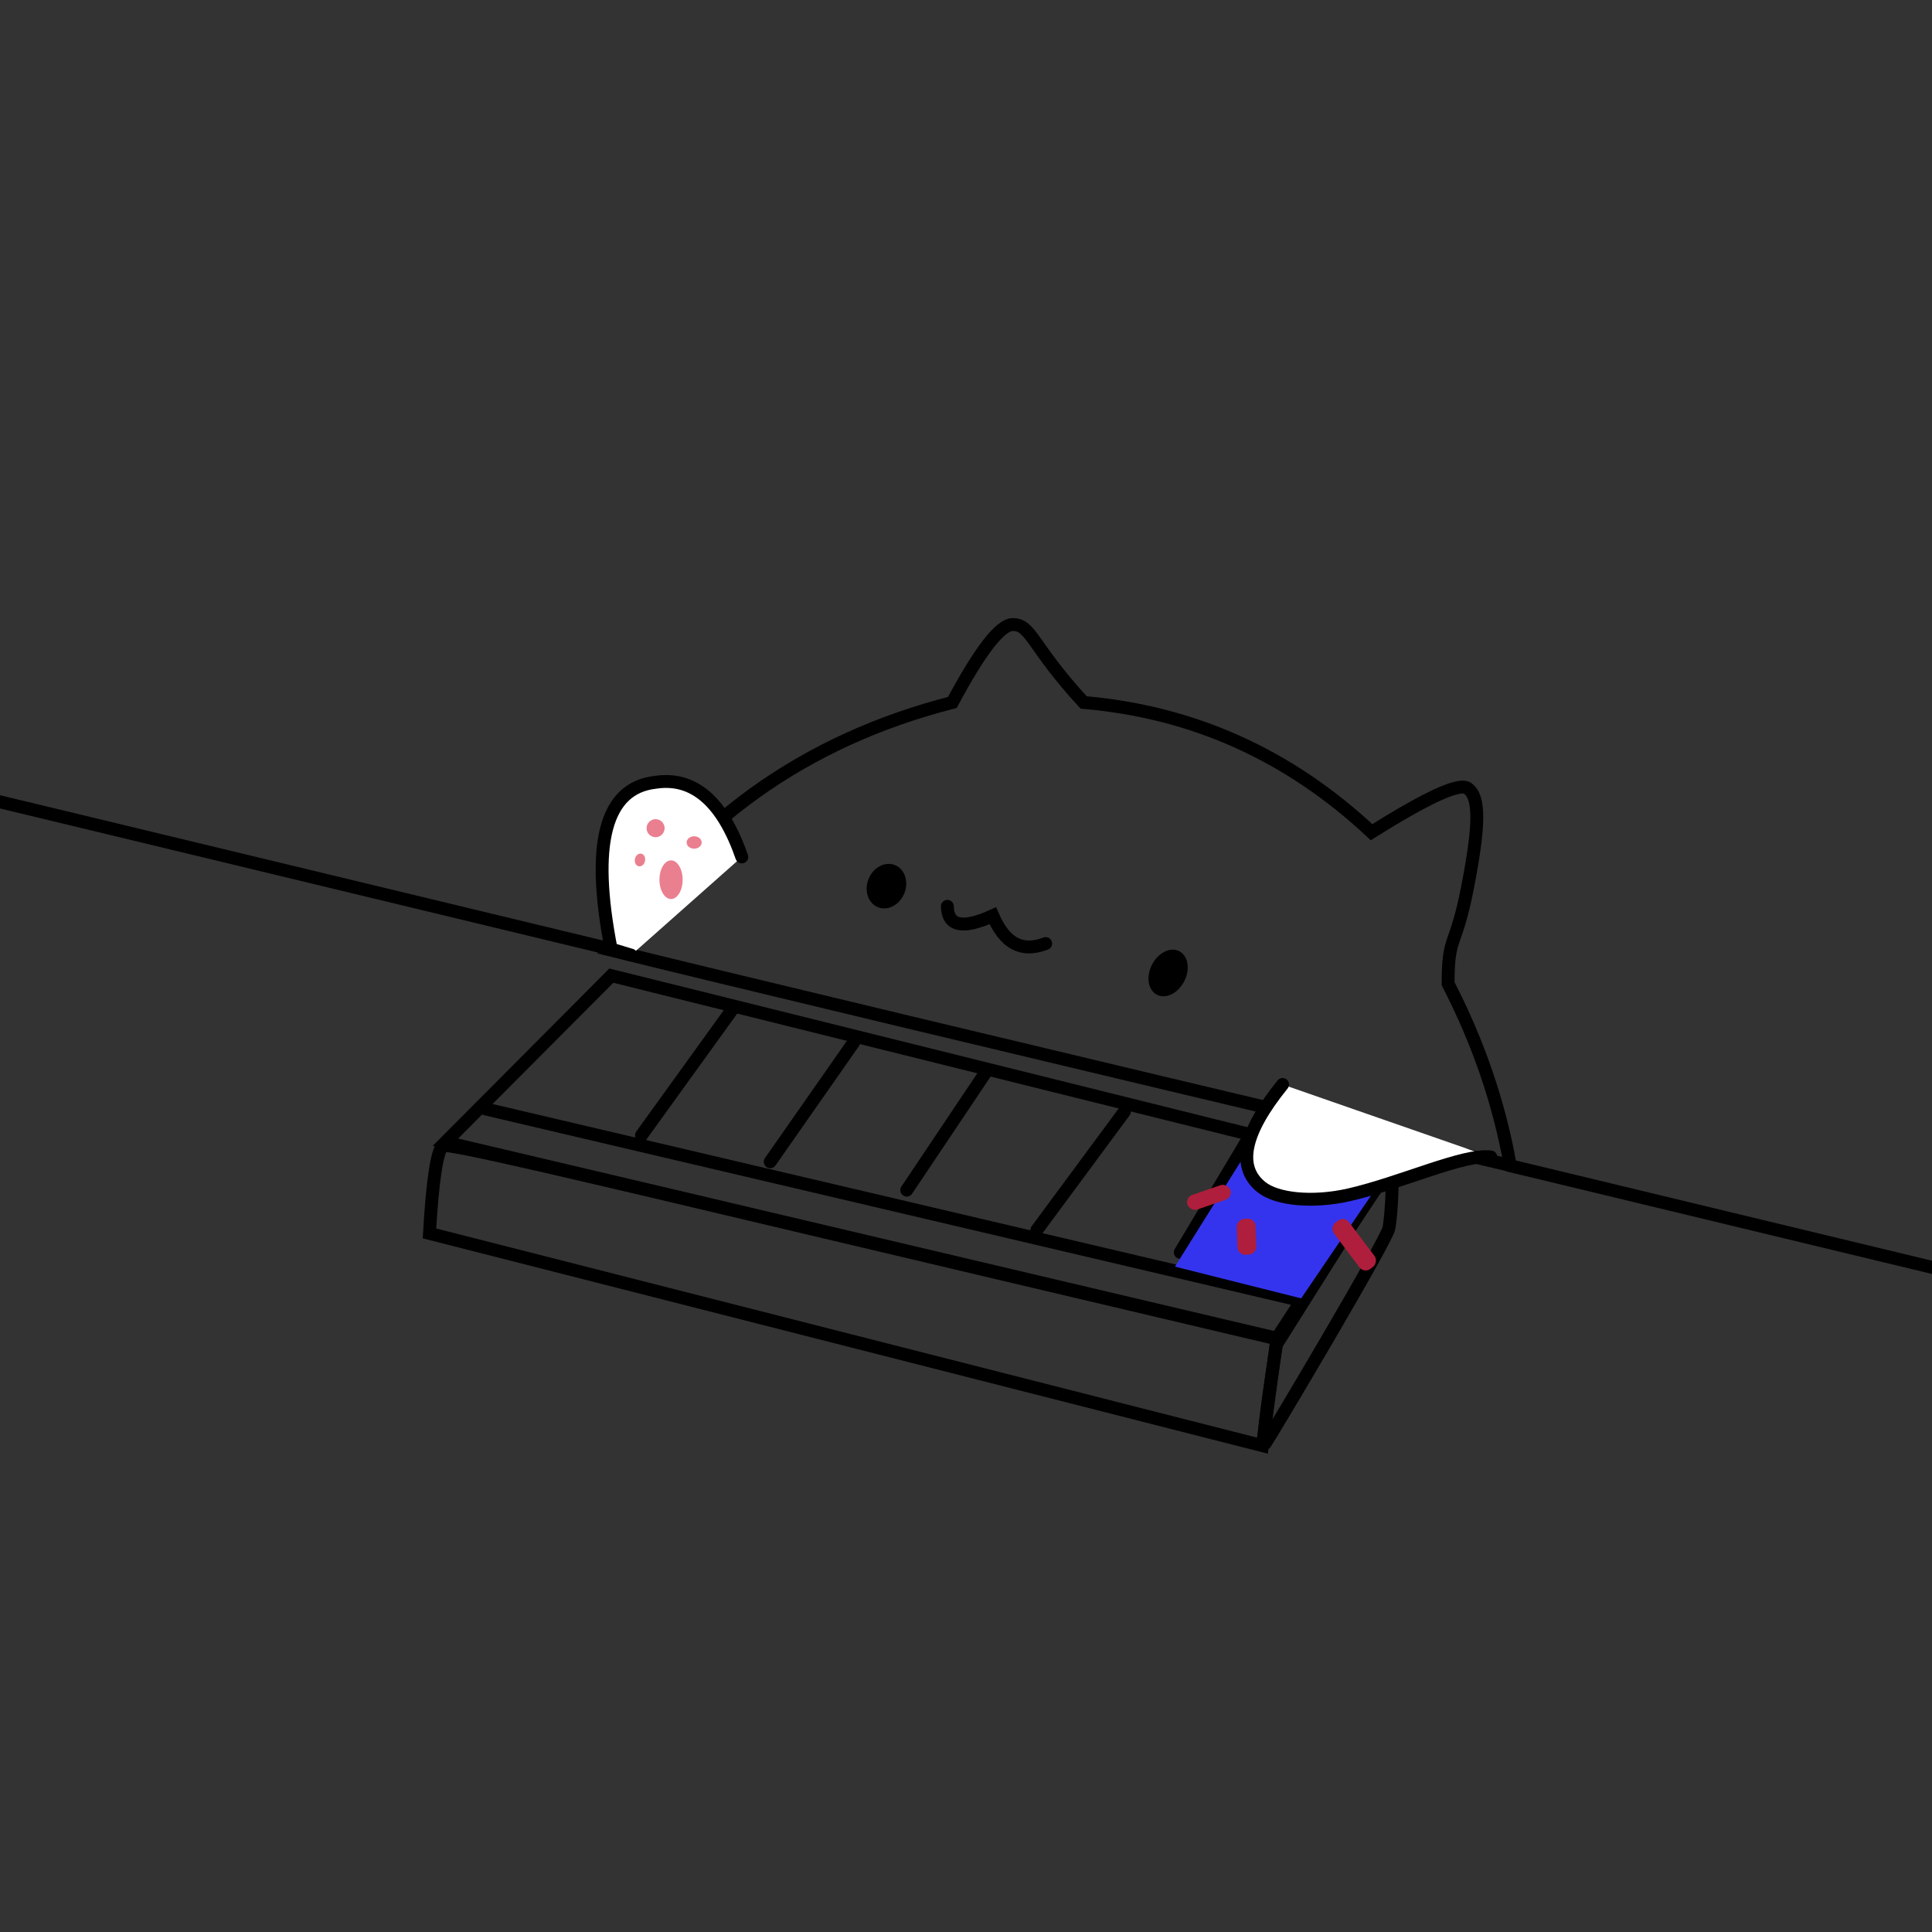 <?xml version="1.0" encoding="UTF-8"?>
<svg width="750px" height="750px" viewBox="0 0 750 750" version="1.1" xmlns="http://www.w3.org/2000/svg" xmlns:xlink="http://www.w3.org/1999/xlink">
    <rect x="0" y="0" width="750" height="750" fill="#333333" stroke="none"/>
    <!-- Generator: Sketch 51.3 (57544) - http://www.bohemiancoding.com/sketch -->
    <title>Artboard</title>
    <desc>Created with Sketch.</desc>
    <defs></defs>
    <g id="Artboard" stroke="none" stroke-width="1" fill="none" fill-rule="evenodd">
        <g id="keyboard-outline" transform="translate(166, 378)" fill-rule="nonzero" stroke="#000000" stroke-linecap="round" stroke-width="5">
            <polygon id="Path-5" points="71.314 0.74 6.93 65.391 330.852 141.789 372.51 75.646"></polygon>
            <path d="M5.93,66.781 C3.66,68.689 1.922,80.032 0.715,100.809 L324.073,183.198 L329.665,141.753 C243.673,121.472 184.884,107.583 153.298,100.086 C56.605,77.134 7.453,65.501 5.93,66.781 Z" id="Path-6"></path>
            <path d="M330.117,140.758 C330.347,140.24 371.11,78.636 373.211,76.016 C375.312,73.396 374.23,93.628 373.162,98.814 C372.094,104.001 327.677,178.668 325.193,182.296 C322.71,185.924 329.888,141.275 330.117,140.758 Z" id="Path-7"></path>
            <path d="M337.5,126.5 L22.5,52.5" id="Line-2"></path>
            <path d="M292.184,108.16 L319.5,62.5" id="Path-8"></path>
            <path d="M236.5,99.5 L270.5,53.5" id="Path-9"></path>
            <path d="M133,73 L165.5,26.5" id="Path-11"></path>
            <path d="M83.02,62.727 L119.082,12.727" id="Path-12"></path>
            <path d="M186,84 L216.5,38.5" id="Path-10"></path>
        </g>
        <g id="cat-body" transform="translate(235, 242)" fill-rule="nonzero" stroke="#000000">
            <path d="M134.695,30.699 C77.32,45.385 32.72,77.332 0.896,126.54 C40.048,136.307 156.844,164.27 351.285,210.43 C346.973,186.247 338.927,162.729 327.148,139.875 C327.148,120.564 329.98,126.766 334.73,102.32 C339.48,77.875 339.48,67.428 334.73,64.02 C331.564,61.747 319.134,67.427 297.441,81.059 C265.48,51.13 228.227,34.344 185.68,30.699 C165.43,8.746 165.43,0.453 158.156,0.453 C153.307,0.453 145.487,10.535 134.695,30.699 Z" id="Path" stroke-width="5" stroke-linecap="round"></path>
            <ellipse id="Oval-Copy" fill="#000000" transform="translate(218.461, 135.711) rotate(27) translate(-218.461, -135.711) " cx="218.461" cy="135.711" rx="6.534" ry="9"></ellipse>
            <ellipse id="Oval-Copy-2" fill="#000000" transform="translate(109.118, 101.998) rotate(22) translate(-109.118, -101.998) " cx="109.118" cy="101.998" rx="6.974" ry="8.318"></ellipse>
            <path d="M132.764,109.83 C132.89,117.575 138.77,118.789 150.402,113.473 C155.096,124.279 161.592,127.855 170.928,124.279" id="Path-2" stroke-width="5" stroke-linecap="round"></path>
        </g>
        <g id="key-6" transform="translate(233, 303)" fill-rule="nonzero">
            <polygon fill="#3434EF" transform="translate(267.001, 166.329) rotate(27) translate(-267.001, -166.329) " points="243.794 141.013 295.948 126.473 287.31 194.919 238.054 206.185"></polygon>
            <g id="left-arm">
                <path d="M54.969,29.672 C47.445,8.077 36.249,-1.582 21.381,0.695 C1.958,2.904 -3.757,24.478 4.236,65.419 L11.993,67.768" id="Path-3" stroke="#000000" stroke-width="5" fill="#FFFFFF" stroke-linecap="round"></path>
                <g id="left-paw" transform="translate(13, 15)" fill="#EA7F90">
                    <circle id="Oval" cx="8.5" cy="3.5" r="3.5"></circle>
                    <ellipse id="Oval-Copy-3" transform="translate(2.44, 15.836) rotate(11) translate(-2.44, -15.836) " cx="2.44" cy="15.836" rx="2" ry="2.5"></ellipse>
                    <ellipse id="Oval-Copy-4" cx="23.469" cy="9.051" rx="2.922" ry="2.411"></ellipse>
                    <ellipse id="Oval-2" cx="14.5" cy="23.5" rx="4.5" ry="7.5"></ellipse>
                </g>
            </g>
            <path d="M264.894,118 C249.722,136.741 246.976,150.011 256.654,157.811 C262.662,162.652 276.676,164.05 290.885,160.785 C311.007,156.161 335.281,144.817 345.722,146.126" id="right-arm" stroke="#000000" stroke-width="5" fill="#FFFFFF" stroke-linecap="round"></path>
            <g id="slap-right" transform="translate(227, 156)" fill="#AF1E3C">
                <rect id="Rectangle" transform="translate(9.305, 5.806) rotate(-19) translate(-9.305, -5.806) " x="0.497" y="2.806" width="17.617" height="6" rx="3"></rect>
                <rect id="Rectangle-Copy" transform="translate(23.906, 21.099) rotate(-92) translate(-23.906, -21.099) " x="16.931" y="17.434" width="13.95" height="7.33" rx="3"></rect>
                <rect id="Rectangle-Copy-2" transform="translate(65.704, 24.199) rotate(-127) translate(-65.704, -24.199) " x="54.444" y="20.533" width="22.52" height="7.33" rx="3"></rect>
            </g>
        </g>
        <path d="M-11.5,308.5 L235.5,368.014 M586.061,452.482 L789.5,501.5" id="Line" stroke="#000000" stroke-width="5" stroke-linecap="round" fill-rule="nonzero"></path>
    </g>
</svg>
